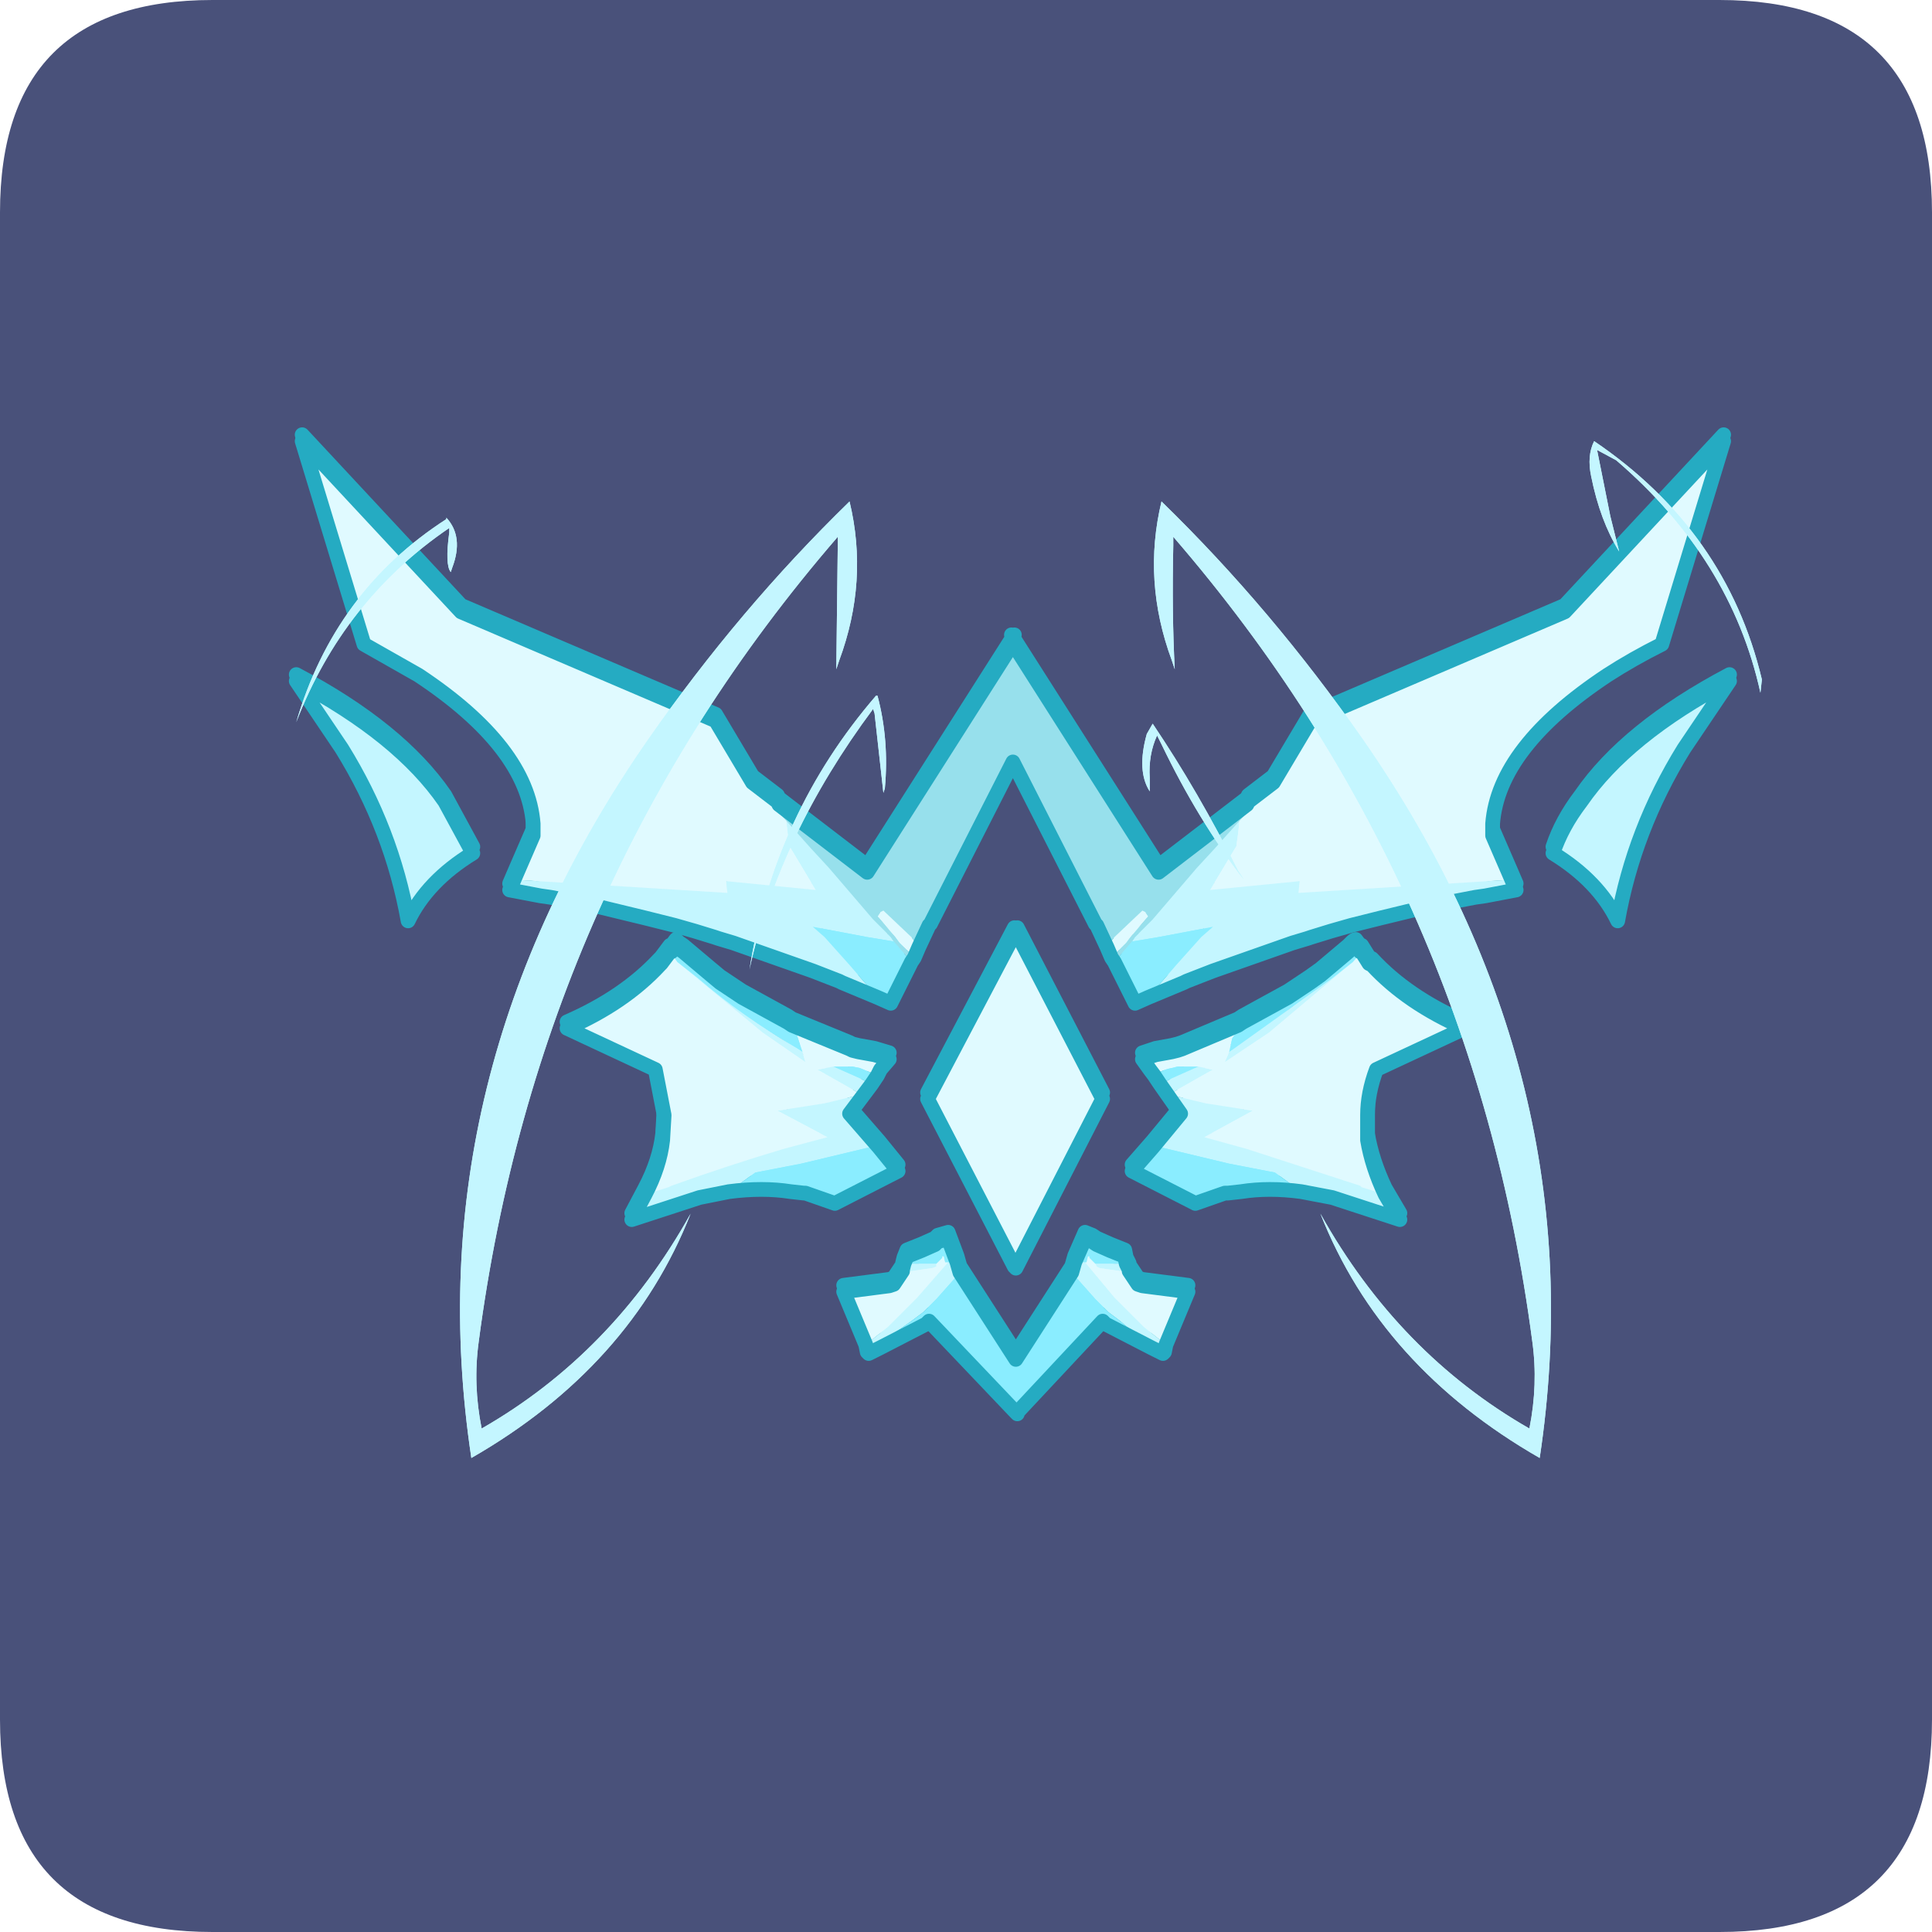<?xml version="1.0" encoding="UTF-8" standalone="no"?>
<svg xmlns:ffdec="https://www.free-decompiler.com/flash" xmlns:xlink="http://www.w3.org/1999/xlink" ffdec:objectType="frame" height="30.0px" width="30.0px" xmlns="http://www.w3.org/2000/svg">
  <g transform="matrix(1.0, 0.0, 0.0, 1.0, 0.0, 0.0)">
    <use ffdec:characterId="1" height="30.0" transform="matrix(1.0, 0.0, 0.0, 1.0, 0.0, 0.0)" width="30.0" xlink:href="#shape0"/>
    <use ffdec:characterId="3" height="30.0" transform="matrix(1.0, 0.0, 0.0, 1.0, 0.0, 0.0)" width="30.0" xlink:href="#sprite0"/>
    <filter id="filter0">
      <feColorMatrix in="SourceGraphic" result="filterResult0" type="matrix" values="0 0 0 0 0.0,0 0 0 0 0.6,0 0 0 0 1.0,0 0 0 1 0"/>
      <feConvolveMatrix divisor="25.0" in="filterResult0" kernelMatrix="1 1 1 1 1 1 1 1 1 1 1 1 1 1 1 1 1 1 1 1 1 1 1 1 1" order="5 5" result="filterResult1"/>
      <feComposite in="SourceGraphic" in2="filterResult1" operator="over" result="filterResult2"/>
    </filter>
    <use ffdec:characterId="5" filter="url(#filter0)" height="33.55" transform="matrix(0.457, 0.0, 0.0, 0.457, 4.486, 6.636)" width="49.2" xlink:href="#sprite1"/>
    <filter id="filter1">
      <feConvolveMatrix divisor="25.0" in="SourceGraphic" kernelMatrix="1 1 1 1 1 1 1 1 1 1 1 1 1 1 1 1 1 1 1 1 1 1 1 1 1" order="5 5" result="filterResult3"/>
    </filter>
    <use ffdec:characterId="5" filter="url(#filter1)" height="33.55" style="mix-blend-mode: overlay" transform="matrix(0.457, 0.0, 0.0, 0.457, 4.486, 6.736)" width="49.2" xlink:href="#sprite1"/>
    <filter id="filter2">
      <feColorMatrix in="SourceGraphic" result="filterResult4" type="matrix" values="0 0 0 0 0.0,0 0 0 0 0.8,0 0 0 0 1.0,0 0 0 1 0"/>
      <feConvolveMatrix divisor="25.0" in="filterResult4" kernelMatrix="1 1 1 1 1 1 1 1 1 1 1 1 1 1 1 1 1 1 1 1 1 1 1 1 1" order="5 5" result="filterResult5"/>
      <feComposite in="SourceGraphic" in2="filterResult5" operator="over" result="filterResult6"/>
    </filter>
    <use ffdec:characterId="7" filter="url(#filter2)" height="34.55" transform="matrix(0.457, 0.0, 0.0, 0.457, 4.6, 6.85)" width="49.8" xlink:href="#sprite2"/>
    <filter id="filter3">
      <feConvolveMatrix divisor="25.0" in="SourceGraphic" kernelMatrix="1 1 1 1 1 1 1 1 1 1 1 1 1 1 1 1 1 1 1 1 1 1 1 1 1" order="5 5" result="filterResult7"/>
    </filter>
    <use ffdec:characterId="7" filter="url(#filter3)" height="34.55" transform="matrix(0.457, 0.0, 0.0, 0.457, 4.6, 6.85)" width="49.8" xlink:href="#sprite2"/>
  </g>
  <defs>
    <g id="shape0" transform="matrix(1.0, 0.0, 0.0, 1.0, 0.0, 0.0)">
      <path d="M0.0 0.0 L30.0 0.0 30.0 30.0 0.0 30.0 0.0 0.0" fill="#33cc66" fill-opacity="0.0" fill-rule="evenodd" stroke="none"/>
    </g>
    <g id="sprite0" transform="matrix(1.0, 0.0, 0.0, 1.0, 0.0, 0.1)">
      <use ffdec:characterId="2" height="30.0" transform="matrix(1.0, 0.0, 0.0, 1.0, 0.0, -0.1)" width="30.0" xlink:href="#shape1"/>
    </g>
    <g id="shape1" transform="matrix(1.0, 0.0, 0.0, 1.0, 0.0, 0.1)">
      <path d="M3.3 -0.1 L26.7 -0.1 Q30.0 -0.1 30.0 3.2 L30.0 26.6 Q30.0 29.9 26.7 29.9 L3.3 29.9 Q0.0 29.9 0.0 26.6 L0.0 3.2 Q0.0 -0.1 3.3 -0.1" fill="#49517a" fill-rule="evenodd" stroke="none"/>
    </g>
    <g id="sprite1" transform="matrix(1.0, 0.0, 0.0, 1.0, 0.25, 0.25)">
      <use ffdec:characterId="4" height="33.55" transform="matrix(1.0, 0.0, 0.0, 1.0, -0.25, -0.25)" width="49.2" xlink:href="#shape2"/>
    </g>
    <g id="shape2" transform="matrix(1.0, 0.0, 0.0, 1.0, 0.25, 0.25)">
      <path d="M41.3 14.9 L41.45 15.25 40.4 15.45 40.05 15.5 38.5 15.8 36.85 16.2 35.85 16.45 35.15 16.65 34.5 16.85 34.35 16.9 33.85 17.05 31.15 18.0 30.25 18.35 30.15 18.4 28.95 18.9 29.25 18.55 29.9 17.8 30.75 16.85 31.15 16.5 29.3 16.85 28.4 17.0 28.5 16.85 28.7 16.65 29.1 16.25 30.6 14.5 31.2 13.85 32.05 12.9 32.0 13.35 31.95 13.7 31.95 13.75 31.05 15.25 34.1 14.95 34.05 15.35 41.3 14.9 M19.75 18.9 L18.55 18.4 18.45 18.35 17.55 18.0 14.85 17.05 14.35 16.9 14.2 16.85 13.55 16.65 12.85 16.45 11.85 16.2 10.2 15.8 8.65 15.5 8.3 15.45 7.25 15.25 7.4 14.9 14.65 15.35 14.6 14.95 17.65 15.25 16.75 13.75 16.75 13.7 16.7 13.35 16.65 12.9 17.5 13.85 18.1 14.5 19.6 16.25 20.0 16.65 20.2 16.85 20.3 17.0 19.4 16.85 17.55 16.5 17.95 16.85 18.8 17.8 19.45 18.55 19.75 18.9 M48.7 8.15 L47.15 10.45 Q45.45 13.2 44.9 16.3 44.25 14.95 42.7 14.0 43.0 13.1 43.65 12.25 45.2 10.0 48.7 8.15 M37.0 25.6 L37.5 26.45 35.2 25.7 34.15 25.5 33.25 24.85 31.7 24.55 29.4 24.0 29.1 24.0 30.05 22.85 29.35 21.85 29.75 21.65 30.65 21.25 31.1 21.35 31.15 21.35 29.65 22.2 30.9 22.5 32.5 22.75 30.85 23.65 32.3 24.05 36.15 25.3 36.2 25.35 37.0 25.6 M35.9 17.7 L33.05 20.1 31.55 21.1 31.7 20.75 31.85 20.65 35.2 18.25 35.9 17.7 M0.0 8.15 Q3.5 10.0 5.05 12.25 L6.0 14.0 Q4.45 14.95 3.8 16.3 3.25 13.2 1.55 10.45 L0.0 8.15 M19.55 21.85 L18.8 22.85 19.8 24.0 19.45 24.0 17.15 24.55 15.6 24.85 14.7 25.5 13.7 25.7 11.4 26.45 11.85 25.6 12.65 25.35 12.75 25.3 Q14.7 24.6 16.55 24.05 L18.05 23.65 16.35 22.75 17.95 22.5 19.2 22.2 17.7 21.35 17.75 21.35 18.25 21.25 19.15 21.65 19.55 21.85 M12.95 17.7 L13.65 18.25 Q15.15 19.55 17.05 20.65 L17.2 20.75 17.3 21.1 15.85 20.1 12.95 17.7 M20.6 28.2 L20.6 28.15 20.65 27.95 21.3 27.95 21.4 27.95 21.75 27.95 21.75 28.05 21.6 28.1 20.9 28.2 20.75 28.2 20.6 28.2 M22.45 27.9 L22.55 28.25 21.75 29.15 21.3 29.6 20.9 29.9 19.4 30.95 19.35 30.7 20.1 30.1 21.1 29.1 22.15 27.9 22.45 27.9 M26.35 28.25 L26.45 27.9 26.8 27.9 27.8 29.1 28.8 30.1 29.55 30.7 29.5 30.95 Q28.8 30.6 28.0 29.9 L27.6 29.6 27.15 29.15 26.35 28.25 M28.2 27.95 L28.3 28.15 28.3 28.2 28.1 28.2 28.0 28.2 27.3 28.1 27.2 28.05 27.15 27.95 27.5 27.95 27.6 27.95 28.2 27.95" fill="#c4f6ff" fill-rule="evenodd" stroke="none"/>
      <path d="M33.2 11.6 L34.45 9.5 43.1 5.8 48.5 0.0 46.4 6.9 Q45.4 7.4 44.55 7.95 40.85 10.4 40.65 13.0 L40.65 13.1 40.65 13.4 41.3 14.9 34.05 15.35 34.1 14.95 31.05 15.25 31.95 13.75 31.95 13.7 32.0 13.35 32.05 12.9 32.7 12.2 33.2 11.6 M27.7 17.55 L27.55 17.2 27.6 17.1 27.8 16.85 28.75 15.95 28.85 16.0 28.95 16.15 28.9 16.2 28.35 16.85 28.2 17.05 27.7 17.55 M21.15 17.2 L21.0 17.55 20.5 17.05 20.35 16.85 19.8 16.2 19.75 16.15 19.85 16.0 19.95 15.95 20.9 16.85 21.1 17.1 21.15 17.2 M7.4 14.9 L8.05 13.4 8.05 13.1 8.05 13.0 Q7.85 10.4 4.15 7.95 L2.3 6.9 0.2 0.0 5.6 5.8 14.25 9.5 15.5 11.6 16.0 12.2 16.65 12.9 16.7 13.35 16.75 13.7 16.75 13.75 17.65 15.25 14.6 14.95 14.65 15.35 7.4 14.9 M24.4 16.75 L24.4 16.65 24.45 16.75 24.5 16.65 24.5 16.75 27.4 22.35 24.45 28.1 24.4 28.2 24.4 28.05 21.45 22.35 24.4 16.75 M29.0 21.35 L29.2 20.85 29.75 20.75 29.95 20.7 30.1 20.65 32.0 19.85 31.9 20.15 31.8 20.3 31.7 20.75 31.55 21.1 33.05 20.1 35.9 17.7 36.2 17.35 36.45 17.75 36.55 17.8 Q37.75 19.1 39.7 19.95 L36.7 21.35 Q36.4 22.15 36.4 22.9 L36.4 23.75 Q36.55 24.65 37.0 25.6 L36.2 25.35 36.15 25.3 32.3 24.05 30.85 23.65 32.5 22.75 30.9 22.5 29.65 22.2 31.15 21.35 31.1 21.35 30.65 21.25 30.3 21.25 29.95 21.25 29.75 21.3 Q29.45 21.35 29.15 21.55 L29.0 21.35 M11.85 25.6 Q12.35 24.65 12.45 23.75 L12.5 22.9 12.2 21.35 9.2 19.95 Q11.15 19.1 12.35 17.8 L12.4 17.75 12.7 17.35 12.95 17.7 15.85 20.1 17.3 21.1 17.2 20.75 17.05 20.3 17.0 20.15 16.85 19.85 18.8 20.65 18.9 20.7 19.1 20.75 19.65 20.85 19.85 21.35 19.75 21.55 19.15 21.3 18.9 21.25 18.6 21.25 18.25 21.25 17.75 21.35 17.7 21.35 19.2 22.2 17.95 22.5 16.35 22.75 18.05 23.65 16.55 24.05 Q14.7 24.6 12.75 25.3 L12.65 25.35 11.85 25.6 M19.35 30.7 L18.6 28.9 20.15 28.7 20.3 28.65 20.6 28.2 20.75 28.2 20.9 28.2 21.6 28.1 21.75 28.05 21.75 27.95 21.95 27.75 21.95 27.7 22.0 27.7 22.05 27.9 22.15 27.9 21.1 29.1 20.1 30.1 19.35 30.7 M28.3 28.2 L28.6 28.65 28.75 28.7 30.3 28.9 29.55 30.7 28.8 30.1 27.8 29.1 26.8 27.9 26.85 27.9 26.9 27.7 26.95 27.7 26.95 27.75 27.15 27.95 27.2 28.05 27.3 28.1 28.0 28.2 28.1 28.2 28.3 28.2" fill="#e0faff" fill-rule="evenodd" stroke="none"/>
      <path d="M27.8 17.7 L27.7 17.55 28.2 17.05 28.35 16.85 28.9 16.2 28.95 16.15 28.85 16.0 28.75 15.95 27.8 16.85 27.6 17.1 27.55 17.2 27.2 16.45 27.3 16.2 27.15 16.4 24.35 10.9 21.55 16.4 21.4 16.2 21.5 16.45 21.15 17.2 21.1 17.1 20.9 16.85 19.95 15.95 19.85 16.0 19.75 16.15 19.8 16.2 20.35 16.85 20.5 17.05 21.0 17.55 20.9 17.7 20.3 17.0 20.2 16.85 20.0 16.65 19.6 16.25 18.1 14.5 17.5 13.85 16.65 12.9 16.0 12.2 15.5 11.6 16.35 12.25 16.4 12.35 19.4 14.65 24.3 6.95 24.3 6.8 24.35 6.9 24.4 6.8 24.4 6.95 29.3 14.65 32.3 12.35 32.35 12.25 33.2 11.6 32.7 12.2 32.05 12.9 31.2 13.85 30.6 14.5 29.1 16.25 28.7 16.65 28.5 16.85 28.4 17.0 27.8 17.7 M24.35 6.9 L24.4 6.95 24.35 6.9" fill="#97e0ec" fill-rule="evenodd" stroke="none"/>
      <path d="M28.95 18.9 L28.5 19.1 27.8 17.7 28.4 17.0 29.3 16.85 31.15 16.5 30.75 16.85 29.9 17.8 29.25 18.55 28.95 18.9 M27.2 16.45 L27.15 16.4 27.3 16.2 27.2 16.45 M21.55 16.4 L21.5 16.45 21.4 16.2 21.55 16.4 M20.9 17.7 L20.2 19.1 19.75 18.9 19.45 18.55 18.8 17.8 17.95 16.85 17.55 16.5 19.4 16.85 20.3 17.0 20.9 17.7 M29.0 21.35 L28.75 21.0 29.2 20.85 29.0 21.35 M32.0 19.85 L32.15 19.75 33.7 18.9 34.45 18.4 34.8 18.15 35.75 17.35 35.85 17.25 Q35.95 17.15 36.0 17.15 L36.15 17.35 36.2 17.35 35.9 17.7 35.2 18.25 31.85 20.65 31.7 20.75 31.8 20.3 31.9 20.15 32.0 19.85 M34.15 25.5 Q33.05 25.35 32.1 25.5 L31.65 25.55 31.55 25.55 30.55 25.9 28.4 24.8 29.1 24.0 29.4 24.0 31.7 24.55 33.25 24.85 34.15 25.5 M29.35 21.85 L29.15 21.55 Q29.45 21.35 29.75 21.3 L29.95 21.25 30.3 21.25 30.65 21.25 29.75 21.65 29.35 21.85 M12.7 17.35 L12.75 17.35 12.9 17.15 13.0 17.25 13.15 17.35 14.1 18.15 14.4 18.4 15.15 18.9 16.7 19.75 16.85 19.85 17.0 20.15 17.05 20.3 17.2 20.75 17.05 20.65 Q15.15 19.55 13.65 18.25 L12.95 17.7 12.7 17.35 M19.65 20.85 L20.15 21.0 19.85 21.35 19.65 20.85 M19.75 21.55 L19.55 21.85 19.15 21.65 18.25 21.25 18.6 21.25 18.9 21.25 19.15 21.3 19.75 21.55 M19.8 24.0 L20.45 24.8 18.3 25.9 17.3 25.55 17.25 25.55 16.8 25.5 Q15.85 25.35 14.7 25.5 L15.6 24.85 17.15 24.55 19.45 24.0 19.8 24.0 M20.65 27.95 L20.75 27.7 21.25 27.5 21.7 27.3 21.8 27.2 22.15 27.1 22.45 27.9 22.15 27.9 22.05 27.9 22.0 27.7 21.95 27.7 21.95 27.75 21.75 27.95 21.4 27.95 21.3 27.95 20.65 27.95 M22.55 28.25 L24.45 31.2 26.35 28.25 27.15 29.15 27.6 29.6 28.0 29.9 Q28.8 30.6 29.5 30.95 L29.45 31.0 29.15 30.85 29.05 30.8 27.5 30.0 27.4 29.9 24.5 33.0 24.5 33.05 24.45 33.0 21.5 29.9 21.4 30.0 19.85 30.8 19.75 30.85 19.45 31.0 19.4 30.95 20.9 29.9 21.3 29.6 21.75 29.15 22.55 28.25 M26.45 27.9 L26.8 27.1 27.05 27.2 27.2 27.3 27.65 27.5 28.15 27.7 28.2 27.95 27.6 27.95 27.5 27.95 27.15 27.95 26.95 27.75 26.95 27.7 26.9 27.7 26.85 27.9 26.8 27.9 26.45 27.9 M24.5 33.0 L24.45 33.0 24.5 33.0" fill="#8aedff" fill-rule="evenodd" stroke="none"/>
      <path d="M33.2 11.6 L34.45 9.5 43.1 5.8 48.5 0.0 46.4 6.9 Q45.4 7.4 44.55 7.95 40.85 10.4 40.65 13.0 L40.65 13.1 40.65 13.4 41.3 14.9 41.45 15.25 40.4 15.45 40.05 15.5 38.5 15.8 36.85 16.2 35.85 16.45 35.15 16.65 34.5 16.85 34.35 16.9 33.85 17.05 31.15 18.0 30.25 18.35 30.15 18.4 28.95 18.9 28.5 19.1 27.8 17.7 27.7 17.55 27.55 17.2 27.2 16.45 27.15 16.4 24.35 10.9 21.55 16.4 21.5 16.45 21.15 17.2 21.0 17.55 20.9 17.7 20.2 19.1 19.75 18.9 18.55 18.4 18.45 18.35 17.55 18.0 14.85 17.05 14.35 16.9 14.2 16.85 13.55 16.65 12.85 16.45 11.85 16.2 10.2 15.8 8.65 15.5 8.3 15.45 7.25 15.25 7.4 14.9 8.05 13.4 8.05 13.1 8.05 13.0 Q7.85 10.4 4.15 7.95 L2.3 6.9 0.2 0.0 5.6 5.8 14.25 9.5 15.5 11.6 16.35 12.25 16.4 12.35 19.4 14.65 24.3 6.95 M24.3 6.8 L24.35 6.9 24.4 6.8 M24.4 6.95 L29.3 14.65 32.3 12.35 32.35 12.25 33.2 11.6 M48.7 8.15 Q45.2 10.0 43.65 12.25 43.0 13.1 42.7 14.0 44.25 14.95 44.9 16.3 45.45 13.2 47.15 10.45 L48.7 8.15 M24.4 6.95 L24.35 6.9 M24.5 16.75 L27.4 22.35 24.45 28.1 M24.4 28.05 L21.45 22.35 24.4 16.75 M29.2 20.85 L28.75 21.0 29.0 21.35 29.15 21.55 29.35 21.85 30.05 22.85 29.1 24.0 28.4 24.8 30.55 25.9 31.55 25.55 31.65 25.55 32.1 25.5 Q33.05 25.35 34.15 25.5 L35.2 25.7 37.5 26.45 37.0 25.6 Q36.55 24.65 36.4 23.75 L36.4 22.9 Q36.4 22.15 36.7 21.35 L39.7 19.95 Q37.75 19.1 36.55 17.8 L36.45 17.75 36.2 17.35 36.15 17.35 36.0 17.15 Q35.95 17.15 35.85 17.25 L35.75 17.35 34.8 18.15 34.45 18.4 33.7 18.9 32.15 19.75 32.0 19.85 30.1 20.65 29.95 20.7 29.75 20.75 29.2 20.85 M0.0 8.15 Q3.5 10.0 5.05 12.25 L6.0 14.0 Q4.45 14.95 3.8 16.3 3.25 13.2 1.55 10.45 L0.0 8.15 M11.85 25.6 Q12.35 24.65 12.45 23.75 L12.5 22.9 12.2 21.35 9.2 19.95 Q11.15 19.1 12.35 17.8 L12.4 17.75 12.7 17.35 12.75 17.35 12.9 17.15 13.0 17.25 13.15 17.35 14.1 18.15 14.4 18.4 15.15 18.9 16.7 19.75 16.85 19.85 18.8 20.65 18.9 20.7 19.1 20.75 19.65 20.85 20.15 21.0 19.85 21.35 19.75 21.55 19.55 21.85 18.8 22.85 19.8 24.0 20.45 24.8 18.3 25.9 17.3 25.55 17.25 25.55 16.8 25.5 Q15.85 25.35 14.7 25.5 L13.7 25.7 11.4 26.45 11.85 25.6 M19.35 30.7 L18.6 28.9 20.15 28.7 20.3 28.65 20.6 28.2 20.6 28.15 20.65 27.95 20.75 27.7 21.25 27.5 21.7 27.3 21.8 27.2 22.15 27.1 22.45 27.9 22.55 28.25 24.45 31.2 26.35 28.25 26.45 27.9 26.8 27.1 27.05 27.2 27.2 27.3 27.65 27.5 28.15 27.7 28.2 27.95 28.3 28.15 28.3 28.2 28.6 28.65 28.75 28.7 30.3 28.9 29.55 30.7 29.5 30.95 29.45 31.0 29.15 30.85 29.05 30.8 27.5 30.0 27.4 29.9 24.5 33.0 24.45 33.0 21.5 29.9 21.4 30.0 19.85 30.8 19.75 30.85 19.45 31.0 19.4 30.95 19.35 30.7 M24.5 33.05 L24.45 33.0" fill="none" stroke="#25abc2" stroke-linecap="round" stroke-linejoin="round" stroke-width="0.5"/>
    </g>
    <g id="sprite2" transform="matrix(1.0, 0.0, 0.0, 1.0, 0.0, 0.0)">
      <use ffdec:characterId="6" height="34.55" transform="matrix(1.0, 0.0, 0.0, 1.0, 0.0, 0.0)" width="49.8" xlink:href="#shape3"/>
    </g>
    <g id="shape3" transform="matrix(1.0, 0.0, 0.0, 1.0, 0.0, 0.0)">
      <path d="M44.2 0.3 L44.65 2.55 44.95 3.75 Q44.3 2.7 44.0 1.2 43.85 0.5 44.1 0.0 48.6 3.05 49.8 8.1 L49.75 8.55 Q48.75 4.0 44.85 0.65 L44.2 0.3 M32.0 14.6 L32.2 14.9 Q30.65 12.9 29.4 10.3 L29.25 10.0 Q28.95 10.65 29.0 11.45 L29.0 11.9 Q28.55 11.2 28.9 9.95 L29.1 9.6 Q30.65 11.9 32.0 14.6 M19.65 9.25 L19.6 9.1 Q16.4 13.4 15.4 17.95 16.25 12.65 19.7 8.65 L19.75 8.65 Q20.15 10.15 20.0 11.8 L19.95 11.95 19.65 9.25 M5.2 3.1 L5.2 2.95 Q1.6 5.4 0.0 9.55 1.3 5.1 5.1 2.65 L5.1 2.6 Q5.7 3.25 5.3 4.3 L5.25 4.45 Q5.05 4.2 5.2 3.1" fill="#c4f6ff" fill-rule="evenodd" stroke="none"/>
      <path d="M18.35 7.75 L18.4 3.55 18.4 3.25 Q8.25 15.0 6.2 30.6 6.0 32.05 6.3 33.55 10.75 31.0 13.4 26.25 11.35 31.45 5.95 34.55 4.0 21.6 11.95 10.15 15.05 5.7 18.8 2.05 19.45 4.75 18.45 7.45 L18.35 7.75" fill="#c4f6ff" fill-rule="evenodd" stroke="none"/>
      <path d="M41.9 33.55 Q42.2 32.05 42.0 30.6 39.95 15.0 29.8 3.25 L29.8 3.55 Q29.75 5.85 29.85 7.75 L29.75 7.45 Q28.75 4.75 29.4 2.05 33.15 5.7 36.25 10.15 44.2 21.6 42.25 34.55 36.85 31.45 34.8 26.25 37.45 31.0 41.9 33.55" fill="#c4f6ff" fill-rule="evenodd" stroke="none"/>
    </g>
  </defs>
</svg>
